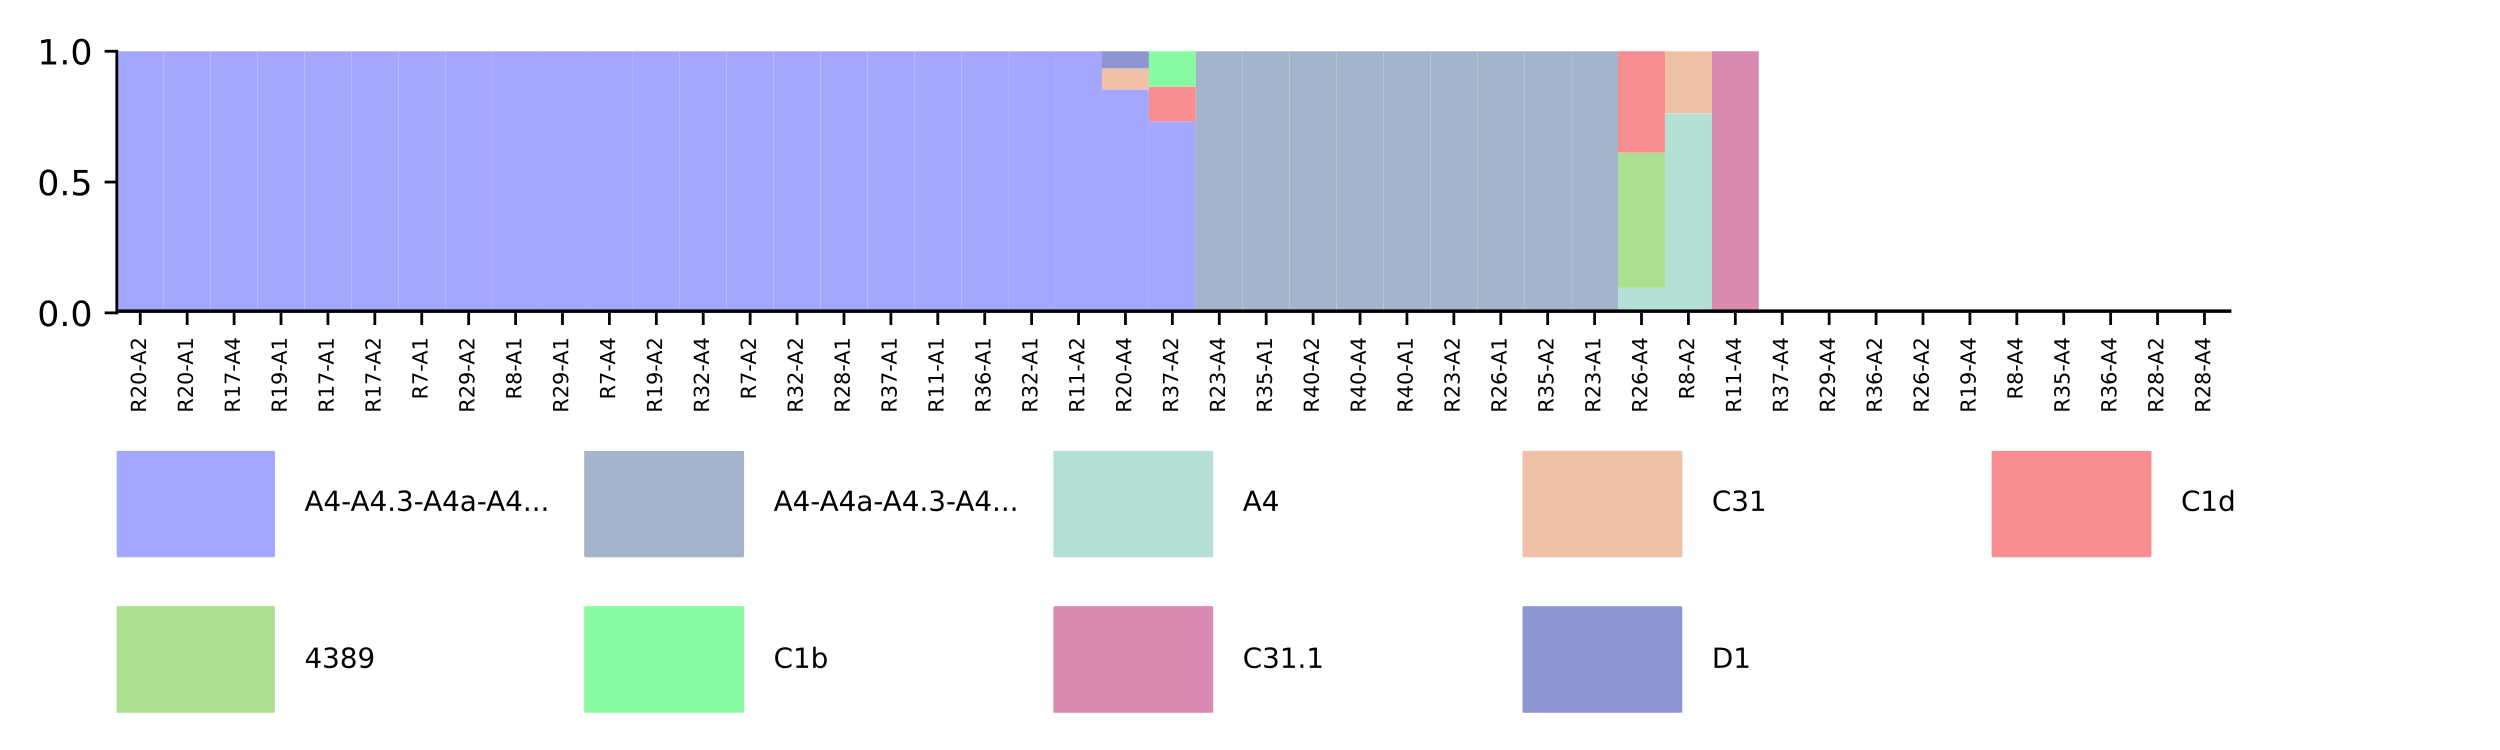 <?xml version="1.0" encoding="utf-8" standalone="no"?>
<!DOCTYPE svg PUBLIC "-//W3C//DTD SVG 1.1//EN"
  "http://www.w3.org/Graphics/SVG/1.1/DTD/svg11.dtd">
<!-- Created with matplotlib (https://matplotlib.org/) -->
<svg height="216pt" version="1.1" viewBox="0 0 720 216" width="720pt" xmlns="http://www.w3.org/2000/svg" xmlns:xlink="http://www.w3.org/1999/xlink">
 <defs>
  <style type="text/css">*{stroke-linecap:butt;stroke-linejoin:round;}</style>
 </defs>
 <g id="figure_1">
  <g id="patch_1">
   <path d="M 0 216 
L 720 216 
L 720 0 
L 0 0 
z
" style="fill:#ffffff;"/>
  </g>
  <g id="axes_1">
   <g id="patch_2">
    <path d="M 33.64 90.1 
L 709.2 90.1 
L 709.2 14.76 
L 33.64 14.76 
z
" style="fill:#ffffff;"/>
   </g>
   <g id="PatchCollection_1">
    <path clip-path="url(#p03ef39d878)" d="M 33.64 90.1 
L 47.151 90.1 
L 47.151 14.76 
L 33.64 14.76 
z
" style="fill:#a3a7fd;"/>
    <path clip-path="url(#p03ef39d878)" d="M 47.151 90.1 
L 60.662 90.1 
L 60.662 14.76 
L 47.151 14.76 
z
" style="fill:#a3a7fd;"/>
    <path clip-path="url(#p03ef39d878)" d="M 60.662 90.1 
L 74.174 90.1 
L 74.174 14.76 
L 60.662 14.76 
z
" style="fill:#a3a7fd;"/>
    <path clip-path="url(#p03ef39d878)" d="M 74.174 90.1 
L 87.685 90.1 
L 87.685 14.76 
L 74.174 14.76 
z
" style="fill:#a3a7fd;"/>
    <path clip-path="url(#p03ef39d878)" d="M 87.685 90.1 
L 101.196 90.1 
L 101.196 14.76 
L 87.685 14.76 
z
" style="fill:#a3a7fd;"/>
    <path clip-path="url(#p03ef39d878)" d="M 101.196 90.1 
L 114.707 90.1 
L 114.707 14.76 
L 101.196 14.76 
z
" style="fill:#a3a7fd;"/>
    <path clip-path="url(#p03ef39d878)" d="M 114.707 90.1 
L 128.218 90.1 
L 128.218 14.76 
L 114.707 14.76 
z
" style="fill:#a3a7fd;"/>
    <path clip-path="url(#p03ef39d878)" d="M 128.218 90.1 
L 141.73 90.1 
L 141.73 14.76 
L 128.218 14.76 
z
" style="fill:#a3a7fd;"/>
    <path clip-path="url(#p03ef39d878)" d="M 141.73 90.1 
L 155.241 90.1 
L 155.241 14.76 
L 141.73 14.76 
z
" style="fill:#a3a7fd;"/>
    <path clip-path="url(#p03ef39d878)" d="M 155.241 90.1 
L 168.752 90.1 
L 168.752 14.76 
L 155.241 14.76 
z
" style="fill:#a3a7fd;"/>
    <path clip-path="url(#p03ef39d878)" d="M 168.752 90.1 
L 182.263 90.1 
L 182.263 14.76 
L 168.752 14.76 
z
" style="fill:#a3a7fd;"/>
    <path clip-path="url(#p03ef39d878)" d="M 182.263 90.1 
L 195.774 90.1 
L 195.774 14.76 
L 182.263 14.76 
z
" style="fill:#a3a7fd;"/>
    <path clip-path="url(#p03ef39d878)" d="M 195.774 90.1 
L 209.286 90.1 
L 209.286 14.76 
L 195.774 14.76 
z
" style="fill:#a3a7fd;"/>
    <path clip-path="url(#p03ef39d878)" d="M 209.286 90.1 
L 222.797 90.1 
L 222.797 14.76 
L 209.286 14.76 
z
" style="fill:#a3a7fd;"/>
    <path clip-path="url(#p03ef39d878)" d="M 222.797 90.1 
L 236.308 90.1 
L 236.308 14.76 
L 222.797 14.76 
z
" style="fill:#a3a7fd;"/>
    <path clip-path="url(#p03ef39d878)" d="M 236.308 90.1 
L 249.819 90.1 
L 249.819 14.76 
L 236.308 14.76 
z
" style="fill:#a3a7fd;"/>
    <path clip-path="url(#p03ef39d878)" d="M 249.819 90.1 
L 263.33 90.1 
L 263.33 14.76 
L 249.819 14.76 
z
" style="fill:#a3a7fd;"/>
    <path clip-path="url(#p03ef39d878)" d="M 263.33 90.1 
L 276.842 90.1 
L 276.842 14.76 
L 263.33 14.76 
z
" style="fill:#a3a7fd;"/>
    <path clip-path="url(#p03ef39d878)" d="M 276.842 90.1 
L 290.353 90.1 
L 290.353 14.76 
L 276.842 14.76 
z
" style="fill:#a3a7fd;"/>
    <path clip-path="url(#p03ef39d878)" d="M 290.353 90.1 
L 303.864 90.1 
L 303.864 14.76 
L 290.353 14.76 
z
" style="fill:#a3a7fd;"/>
    <path clip-path="url(#p03ef39d878)" d="M 303.864 90.1 
L 317.375 90.1 
L 317.375 14.76 
L 303.864 14.76 
z
" style="fill:#a3a7fd;"/>
    <path clip-path="url(#p03ef39d878)" d="M 317.375 90.1 
L 330.886 90.1 
L 330.886 25.733 
L 317.375 25.733 
z
" style="fill:#a3a7fd;"/>
    <path clip-path="url(#p03ef39d878)" d="M 317.375 25.733 
L 330.886 25.733 
L 330.886 19.703 
L 317.375 19.703 
z
" style="fill:#efc1a7;"/>
    <path clip-path="url(#p03ef39d878)" d="M 317.375 19.703 
L 330.886 19.703 
L 330.886 14.76 
L 317.375 14.76 
z
" style="fill:#8d96d1;"/>
    <path clip-path="url(#p03ef39d878)" d="M 330.886 90.1 
L 344.398 90.1 
L 344.398 34.932 
L 330.886 34.932 
z
" style="fill:#a3a7fd;"/>
    <path clip-path="url(#p03ef39d878)" d="M 330.886 34.932 
L 344.398 34.932 
L 344.398 24.911 
L 330.886 24.911 
z
" style="fill:#f88d91;"/>
    <path clip-path="url(#p03ef39d878)" d="M 330.886 24.911 
L 344.398 24.911 
L 344.398 14.76 
L 330.886 14.76 
z
" style="fill:#88faa0;"/>
    <path clip-path="url(#p03ef39d878)" d="M 344.398 90.1 
L 357.909 90.1 
L 357.909 14.76 
L 344.398 14.76 
z
" style="fill:#a4b4cb;"/>
    <path clip-path="url(#p03ef39d878)" d="M 357.909 90.1 
L 371.42 90.1 
L 371.42 14.76 
L 357.909 14.76 
z
" style="fill:#a4b4cb;"/>
    <path clip-path="url(#p03ef39d878)" d="M 371.42 90.1 
L 384.931 90.1 
L 384.931 14.76 
L 371.42 14.76 
z
" style="fill:#a4b4cb;"/>
    <path clip-path="url(#p03ef39d878)" d="M 384.931 90.1 
L 398.442 90.1 
L 398.442 14.76 
L 384.931 14.76 
z
" style="fill:#a4b4cb;"/>
    <path clip-path="url(#p03ef39d878)" d="M 398.442 90.1 
L 411.954 90.1 
L 411.954 14.76 
L 398.442 14.76 
z
" style="fill:#a4b4cb;"/>
    <path clip-path="url(#p03ef39d878)" d="M 411.954 90.1 
L 425.465 90.1 
L 425.465 14.76 
L 411.954 14.76 
z
" style="fill:#a4b4cb;"/>
    <path clip-path="url(#p03ef39d878)" d="M 425.465 90.1 
L 438.976 90.1 
L 438.976 14.76 
L 425.465 14.76 
z
" style="fill:#a4b4cb;"/>
    <path clip-path="url(#p03ef39d878)" d="M 438.976 90.1 
L 452.487 90.1 
L 452.487 14.76 
L 438.976 14.76 
z
" style="fill:#a4b4cb;"/>
    <path clip-path="url(#p03ef39d878)" d="M 452.487 90.1 
L 465.998 90.1 
L 465.998 14.76 
L 452.487 14.76 
z
" style="fill:#a4b4cb;"/>
    <path clip-path="url(#p03ef39d878)" d="M 465.998 90.1 
L 479.51 90.1 
L 479.51 82.897 
L 465.998 82.897 
z
" style="fill:#b3dfd4;"/>
    <path clip-path="url(#p03ef39d878)" d="M 465.998 82.897 
L 479.51 82.897 
L 479.51 43.962 
L 465.998 43.962 
z
" style="fill:#abe08f;"/>
    <path clip-path="url(#p03ef39d878)" d="M 465.998 43.962 
L 479.51 43.962 
L 479.51 14.76 
L 465.998 14.76 
z
" style="fill:#f88d91;"/>
    <path clip-path="url(#p03ef39d878)" d="M 479.51 90.1 
L 493.021 90.1 
L 493.021 32.666 
L 479.51 32.666 
z
" style="fill:#b3dfd4;"/>
    <path clip-path="url(#p03ef39d878)" d="M 479.51 32.666 
L 493.021 32.666 
L 493.021 14.76 
L 479.51 14.76 
z
" style="fill:#efc1a7;"/>
    <path clip-path="url(#p03ef39d878)" d="M 493.021 90.1 
L 506.532 90.1 
L 506.532 14.76 
L 493.021 14.76 
z
" style="fill:#d88ab2;"/>
   </g>
   <g id="matplotlib.axis_1">
    <g id="xtick_1">
     <g id="line2d_1">
      <defs>
       <path d="M 0 0 
L 0 3.5 
" id="m153666c39d" style="stroke:#000000;stroke-width:0.8;"/>
      </defs>
      <g>
       <use style="stroke:#000000;stroke-width:0.8;" x="40.396" xlink:href="#m153666c39d" y="90.1"/>
      </g>
     </g>
     <g id="text_1">
      <!-- R20-A2 -->
      <g transform="translate(42.051 118.856)rotate(-90)scale(0.06 -0.06)">
       <defs>
        <path d="M 44.391 34.188 
Q 47.562 33.109 50.562 29.594 
Q 53.562 26.078 56.594 19.922 
L 66.609 0 
L 56 0 
L 46.688 18.703 
Q 43.062 26.031 39.672 28.422 
Q 36.281 30.812 30.422 30.812 
L 19.672 30.812 
L 19.672 0 
L 9.812 0 
L 9.812 72.906 
L 32.078 72.906 
Q 44.578 72.906 50.734 67.672 
Q 56.891 62.453 56.891 51.906 
Q 56.891 45.016 53.688 40.469 
Q 50.484 35.938 44.391 34.188 
z
M 19.672 64.797 
L 19.672 38.922 
L 32.078 38.922 
Q 39.203 38.922 42.844 42.219 
Q 46.484 45.516 46.484 51.906 
Q 46.484 58.297 42.844 61.547 
Q 39.203 64.797 32.078 64.797 
z
" id="DejaVuSans-82"/>
        <path d="M 19.188 8.297 
L 53.609 8.297 
L 53.609 0 
L 7.328 0 
L 7.328 8.297 
Q 12.938 14.109 22.625 23.891 
Q 32.328 33.688 34.812 36.531 
Q 39.547 41.844 41.422 45.531 
Q 43.312 49.219 43.312 52.781 
Q 43.312 58.594 39.234 62.25 
Q 35.156 65.922 28.609 65.922 
Q 23.969 65.922 18.812 64.312 
Q 13.672 62.703 7.812 59.422 
L 7.812 69.391 
Q 13.766 71.781 18.938 73 
Q 24.125 74.219 28.422 74.219 
Q 39.75 74.219 46.484 68.547 
Q 53.219 62.891 53.219 53.422 
Q 53.219 48.922 51.531 44.891 
Q 49.859 40.875 45.406 35.406 
Q 44.188 33.984 37.641 27.219 
Q 31.109 20.453 19.188 8.297 
z
" id="DejaVuSans-50"/>
        <path d="M 31.781 66.406 
Q 24.172 66.406 20.328 58.906 
Q 16.5 51.422 16.5 36.375 
Q 16.5 21.391 20.328 13.891 
Q 24.172 6.391 31.781 6.391 
Q 39.453 6.391 43.281 13.891 
Q 47.125 21.391 47.125 36.375 
Q 47.125 51.422 43.281 58.906 
Q 39.453 66.406 31.781 66.406 
z
M 31.781 74.219 
Q 44.047 74.219 50.516 64.516 
Q 56.984 54.828 56.984 36.375 
Q 56.984 17.969 50.516 8.266 
Q 44.047 -1.422 31.781 -1.422 
Q 19.531 -1.422 13.062 8.266 
Q 6.594 17.969 6.594 36.375 
Q 6.594 54.828 13.062 64.516 
Q 19.531 74.219 31.781 74.219 
z
" id="DejaVuSans-48"/>
        <path d="M 4.891 31.391 
L 31.203 31.391 
L 31.203 23.391 
L 4.891 23.391 
z
" id="DejaVuSans-45"/>
        <path d="M 34.188 63.188 
L 20.797 26.906 
L 47.609 26.906 
z
M 28.609 72.906 
L 39.797 72.906 
L 67.578 0 
L 57.328 0 
L 50.688 18.703 
L 17.828 18.703 
L 11.188 0 
L 0.781 0 
z
" id="DejaVuSans-65"/>
       </defs>
       <use xlink:href="#DejaVuSans-82"/>
       <use x="69.482" xlink:href="#DejaVuSans-50"/>
       <use x="133.105" xlink:href="#DejaVuSans-48"/>
       <use x="196.729" xlink:href="#DejaVuSans-45"/>
       <use x="230.562" xlink:href="#DejaVuSans-65"/>
       <use x="298.971" xlink:href="#DejaVuSans-50"/>
      </g>
     </g>
    </g>
    <g id="xtick_2">
     <g id="line2d_2">
      <g>
       <use style="stroke:#000000;stroke-width:0.8;" x="53.907" xlink:href="#m153666c39d" y="90.1"/>
      </g>
     </g>
     <g id="text_2">
      <!-- R20-A1 -->
      <g transform="translate(55.562 118.856)rotate(-90)scale(0.06 -0.06)">
       <defs>
        <path d="M 12.406 8.297 
L 28.516 8.297 
L 28.516 63.922 
L 10.984 60.406 
L 10.984 69.391 
L 28.422 72.906 
L 38.281 72.906 
L 38.281 8.297 
L 54.391 8.297 
L 54.391 0 
L 12.406 0 
z
" id="DejaVuSans-49"/>
       </defs>
       <use xlink:href="#DejaVuSans-82"/>
       <use x="69.482" xlink:href="#DejaVuSans-50"/>
       <use x="133.105" xlink:href="#DejaVuSans-48"/>
       <use x="196.729" xlink:href="#DejaVuSans-45"/>
       <use x="230.562" xlink:href="#DejaVuSans-65"/>
       <use x="298.971" xlink:href="#DejaVuSans-49"/>
      </g>
     </g>
    </g>
    <g id="xtick_3">
     <g id="line2d_3">
      <g>
       <use style="stroke:#000000;stroke-width:0.8;" x="67.418" xlink:href="#m153666c39d" y="90.1"/>
      </g>
     </g>
     <g id="text_3">
      <!-- R17-A4 -->
      <g transform="translate(69.074 118.856)rotate(-90)scale(0.06 -0.06)">
       <defs>
        <path d="M 8.203 72.906 
L 55.078 72.906 
L 55.078 68.703 
L 28.609 0 
L 18.312 0 
L 43.219 64.594 
L 8.203 64.594 
z
" id="DejaVuSans-55"/>
        <path d="M 37.797 64.312 
L 12.891 25.391 
L 37.797 25.391 
z
M 35.203 72.906 
L 47.609 72.906 
L 47.609 25.391 
L 58.016 25.391 
L 58.016 17.188 
L 47.609 17.188 
L 47.609 0 
L 37.797 0 
L 37.797 17.188 
L 4.891 17.188 
L 4.891 26.703 
z
" id="DejaVuSans-52"/>
       </defs>
       <use xlink:href="#DejaVuSans-82"/>
       <use x="69.482" xlink:href="#DejaVuSans-49"/>
       <use x="133.105" xlink:href="#DejaVuSans-55"/>
       <use x="196.729" xlink:href="#DejaVuSans-45"/>
       <use x="230.562" xlink:href="#DejaVuSans-65"/>
       <use x="298.971" xlink:href="#DejaVuSans-52"/>
      </g>
     </g>
    </g>
    <g id="xtick_4">
     <g id="line2d_4">
      <g>
       <use style="stroke:#000000;stroke-width:0.8;" x="80.929" xlink:href="#m153666c39d" y="90.1"/>
      </g>
     </g>
     <g id="text_4">
      <!-- R19-A1 -->
      <g transform="translate(82.585 118.856)rotate(-90)scale(0.06 -0.06)">
       <defs>
        <path d="M 10.984 1.516 
L 10.984 10.5 
Q 14.703 8.734 18.5 7.812 
Q 22.312 6.891 25.984 6.891 
Q 35.75 6.891 40.891 13.453 
Q 46.047 20.016 46.781 33.406 
Q 43.953 29.203 39.594 26.953 
Q 35.25 24.703 29.984 24.703 
Q 19.047 24.703 12.672 31.312 
Q 6.297 37.938 6.297 49.422 
Q 6.297 60.641 12.938 67.422 
Q 19.578 74.219 30.609 74.219 
Q 43.266 74.219 49.922 64.516 
Q 56.594 54.828 56.594 36.375 
Q 56.594 19.141 48.406 8.859 
Q 40.234 -1.422 26.422 -1.422 
Q 22.703 -1.422 18.891 -0.688 
Q 15.094 0.047 10.984 1.516 
z
M 30.609 32.422 
Q 37.25 32.422 41.125 36.953 
Q 45.016 41.5 45.016 49.422 
Q 45.016 57.281 41.125 61.844 
Q 37.25 66.406 30.609 66.406 
Q 23.969 66.406 20.094 61.844 
Q 16.219 57.281 16.219 49.422 
Q 16.219 41.5 20.094 36.953 
Q 23.969 32.422 30.609 32.422 
z
" id="DejaVuSans-57"/>
       </defs>
       <use xlink:href="#DejaVuSans-82"/>
       <use x="69.482" xlink:href="#DejaVuSans-49"/>
       <use x="133.105" xlink:href="#DejaVuSans-57"/>
       <use x="196.729" xlink:href="#DejaVuSans-45"/>
       <use x="230.562" xlink:href="#DejaVuSans-65"/>
       <use x="298.971" xlink:href="#DejaVuSans-49"/>
      </g>
     </g>
    </g>
    <g id="xtick_5">
     <g id="line2d_5">
      <g>
       <use style="stroke:#000000;stroke-width:0.8;" x="94.44" xlink:href="#m153666c39d" y="90.1"/>
      </g>
     </g>
     <g id="text_5">
      <!-- R17-A1 -->
      <g transform="translate(96.096 118.856)rotate(-90)scale(0.06 -0.06)">
       <use xlink:href="#DejaVuSans-82"/>
       <use x="69.482" xlink:href="#DejaVuSans-49"/>
       <use x="133.105" xlink:href="#DejaVuSans-55"/>
       <use x="196.729" xlink:href="#DejaVuSans-45"/>
       <use x="230.562" xlink:href="#DejaVuSans-65"/>
       <use x="298.971" xlink:href="#DejaVuSans-49"/>
      </g>
     </g>
    </g>
    <g id="xtick_6">
     <g id="line2d_6">
      <g>
       <use style="stroke:#000000;stroke-width:0.8;" x="107.952" xlink:href="#m153666c39d" y="90.1"/>
      </g>
     </g>
     <g id="text_6">
      <!-- R17-A2 -->
      <g transform="translate(109.607 118.856)rotate(-90)scale(0.06 -0.06)">
       <use xlink:href="#DejaVuSans-82"/>
       <use x="69.482" xlink:href="#DejaVuSans-49"/>
       <use x="133.105" xlink:href="#DejaVuSans-55"/>
       <use x="196.729" xlink:href="#DejaVuSans-45"/>
       <use x="230.562" xlink:href="#DejaVuSans-65"/>
       <use x="298.971" xlink:href="#DejaVuSans-50"/>
      </g>
     </g>
    </g>
    <g id="xtick_7">
     <g id="line2d_7">
      <g>
       <use style="stroke:#000000;stroke-width:0.8;" x="121.463" xlink:href="#m153666c39d" y="90.1"/>
      </g>
     </g>
     <g id="text_7">
      <!-- R7-A1 -->
      <g transform="translate(123.118 115.038)rotate(-90)scale(0.06 -0.06)">
       <use xlink:href="#DejaVuSans-82"/>
       <use x="69.482" xlink:href="#DejaVuSans-55"/>
       <use x="133.105" xlink:href="#DejaVuSans-45"/>
       <use x="166.939" xlink:href="#DejaVuSans-65"/>
       <use x="235.348" xlink:href="#DejaVuSans-49"/>
      </g>
     </g>
    </g>
    <g id="xtick_8">
     <g id="line2d_8">
      <g>
       <use style="stroke:#000000;stroke-width:0.8;" x="134.974" xlink:href="#m153666c39d" y="90.1"/>
      </g>
     </g>
     <g id="text_8">
      <!-- R29-A2 -->
      <g transform="translate(136.63 118.856)rotate(-90)scale(0.06 -0.06)">
       <use xlink:href="#DejaVuSans-82"/>
       <use x="69.482" xlink:href="#DejaVuSans-50"/>
       <use x="133.105" xlink:href="#DejaVuSans-57"/>
       <use x="196.729" xlink:href="#DejaVuSans-45"/>
       <use x="230.562" xlink:href="#DejaVuSans-65"/>
       <use x="298.971" xlink:href="#DejaVuSans-50"/>
      </g>
     </g>
    </g>
    <g id="xtick_9">
     <g id="line2d_9">
      <g>
       <use style="stroke:#000000;stroke-width:0.8;" x="148.485" xlink:href="#m153666c39d" y="90.1"/>
      </g>
     </g>
     <g id="text_9">
      <!-- R8-A1 -->
      <g transform="translate(150.141 115.038)rotate(-90)scale(0.06 -0.06)">
       <defs>
        <path d="M 31.781 34.625 
Q 24.75 34.625 20.719 30.859 
Q 16.703 27.094 16.703 20.516 
Q 16.703 13.922 20.719 10.156 
Q 24.75 6.391 31.781 6.391 
Q 38.812 6.391 42.859 10.172 
Q 46.922 13.969 46.922 20.516 
Q 46.922 27.094 42.891 30.859 
Q 38.875 34.625 31.781 34.625 
z
M 21.922 38.812 
Q 15.578 40.375 12.031 44.719 
Q 8.5 49.078 8.5 55.328 
Q 8.5 64.062 14.719 69.141 
Q 20.953 74.219 31.781 74.219 
Q 42.672 74.219 48.875 69.141 
Q 55.078 64.062 55.078 55.328 
Q 55.078 49.078 51.531 44.719 
Q 48 40.375 41.703 38.812 
Q 48.828 37.156 52.797 32.312 
Q 56.781 27.484 56.781 20.516 
Q 56.781 9.906 50.312 4.234 
Q 43.844 -1.422 31.781 -1.422 
Q 19.734 -1.422 13.25 4.234 
Q 6.781 9.906 6.781 20.516 
Q 6.781 27.484 10.781 32.312 
Q 14.797 37.156 21.922 38.812 
z
M 18.312 54.391 
Q 18.312 48.734 21.844 45.562 
Q 25.391 42.391 31.781 42.391 
Q 38.141 42.391 41.719 45.562 
Q 45.312 48.734 45.312 54.391 
Q 45.312 60.062 41.719 63.234 
Q 38.141 66.406 31.781 66.406 
Q 25.391 66.406 21.844 63.234 
Q 18.312 60.062 18.312 54.391 
z
" id="DejaVuSans-56"/>
       </defs>
       <use xlink:href="#DejaVuSans-82"/>
       <use x="69.482" xlink:href="#DejaVuSans-56"/>
       <use x="133.105" xlink:href="#DejaVuSans-45"/>
       <use x="166.939" xlink:href="#DejaVuSans-65"/>
       <use x="235.348" xlink:href="#DejaVuSans-49"/>
      </g>
     </g>
    </g>
    <g id="xtick_10">
     <g id="line2d_10">
      <g>
       <use style="stroke:#000000;stroke-width:0.8;" x="161.996" xlink:href="#m153666c39d" y="90.1"/>
      </g>
     </g>
     <g id="text_10">
      <!-- R29-A1 -->
      <g transform="translate(163.652 118.856)rotate(-90)scale(0.06 -0.06)">
       <use xlink:href="#DejaVuSans-82"/>
       <use x="69.482" xlink:href="#DejaVuSans-50"/>
       <use x="133.105" xlink:href="#DejaVuSans-57"/>
       <use x="196.729" xlink:href="#DejaVuSans-45"/>
       <use x="230.562" xlink:href="#DejaVuSans-65"/>
       <use x="298.971" xlink:href="#DejaVuSans-49"/>
      </g>
     </g>
    </g>
    <g id="xtick_11">
     <g id="line2d_11">
      <g>
       <use style="stroke:#000000;stroke-width:0.8;" x="175.508" xlink:href="#m153666c39d" y="90.1"/>
      </g>
     </g>
     <g id="text_11">
      <!-- R7-A4 -->
      <g transform="translate(177.163 115.038)rotate(-90)scale(0.06 -0.06)">
       <use xlink:href="#DejaVuSans-82"/>
       <use x="69.482" xlink:href="#DejaVuSans-55"/>
       <use x="133.105" xlink:href="#DejaVuSans-45"/>
       <use x="166.939" xlink:href="#DejaVuSans-65"/>
       <use x="235.348" xlink:href="#DejaVuSans-52"/>
      </g>
     </g>
    </g>
    <g id="xtick_12">
     <g id="line2d_12">
      <g>
       <use style="stroke:#000000;stroke-width:0.8;" x="189.019" xlink:href="#m153666c39d" y="90.1"/>
      </g>
     </g>
     <g id="text_12">
      <!-- R19-A2 -->
      <g transform="translate(190.674 118.856)rotate(-90)scale(0.06 -0.06)">
       <use xlink:href="#DejaVuSans-82"/>
       <use x="69.482" xlink:href="#DejaVuSans-49"/>
       <use x="133.105" xlink:href="#DejaVuSans-57"/>
       <use x="196.729" xlink:href="#DejaVuSans-45"/>
       <use x="230.562" xlink:href="#DejaVuSans-65"/>
       <use x="298.971" xlink:href="#DejaVuSans-50"/>
      </g>
     </g>
    </g>
    <g id="xtick_13">
     <g id="line2d_13">
      <g>
       <use style="stroke:#000000;stroke-width:0.8;" x="202.53" xlink:href="#m153666c39d" y="90.1"/>
      </g>
     </g>
     <g id="text_13">
      <!-- R32-A4 -->
      <g transform="translate(204.186 118.856)rotate(-90)scale(0.06 -0.06)">
       <defs>
        <path d="M 40.578 39.312 
Q 47.656 37.797 51.625 33 
Q 55.609 28.219 55.609 21.188 
Q 55.609 10.406 48.188 4.484 
Q 40.766 -1.422 27.094 -1.422 
Q 22.516 -1.422 17.656 -0.516 
Q 12.797 0.391 7.625 2.203 
L 7.625 11.719 
Q 11.719 9.328 16.594 8.109 
Q 21.484 6.891 26.812 6.891 
Q 36.078 6.891 40.938 10.547 
Q 45.797 14.203 45.797 21.188 
Q 45.797 27.641 41.281 31.266 
Q 36.766 34.906 28.719 34.906 
L 20.219 34.906 
L 20.219 43.016 
L 29.109 43.016 
Q 36.375 43.016 40.234 45.922 
Q 44.094 48.828 44.094 54.297 
Q 44.094 59.906 40.109 62.906 
Q 36.141 65.922 28.719 65.922 
Q 24.656 65.922 20.016 65.031 
Q 15.375 64.156 9.812 62.312 
L 9.812 71.094 
Q 15.438 72.656 20.344 73.438 
Q 25.25 74.219 29.594 74.219 
Q 40.828 74.219 47.359 69.109 
Q 53.906 64.016 53.906 55.328 
Q 53.906 49.266 50.438 45.094 
Q 46.969 40.922 40.578 39.312 
z
" id="DejaVuSans-51"/>
       </defs>
       <use xlink:href="#DejaVuSans-82"/>
       <use x="69.482" xlink:href="#DejaVuSans-51"/>
       <use x="133.105" xlink:href="#DejaVuSans-50"/>
       <use x="196.729" xlink:href="#DejaVuSans-45"/>
       <use x="230.562" xlink:href="#DejaVuSans-65"/>
       <use x="298.971" xlink:href="#DejaVuSans-52"/>
      </g>
     </g>
    </g>
    <g id="xtick_14">
     <g id="line2d_14">
      <g>
       <use style="stroke:#000000;stroke-width:0.8;" x="216.041" xlink:href="#m153666c39d" y="90.1"/>
      </g>
     </g>
     <g id="text_14">
      <!-- R7-A2 -->
      <g transform="translate(217.697 115.038)rotate(-90)scale(0.06 -0.06)">
       <use xlink:href="#DejaVuSans-82"/>
       <use x="69.482" xlink:href="#DejaVuSans-55"/>
       <use x="133.105" xlink:href="#DejaVuSans-45"/>
       <use x="166.939" xlink:href="#DejaVuSans-65"/>
       <use x="235.348" xlink:href="#DejaVuSans-50"/>
      </g>
     </g>
    </g>
    <g id="xtick_15">
     <g id="line2d_15">
      <g>
       <use style="stroke:#000000;stroke-width:0.8;" x="229.552" xlink:href="#m153666c39d" y="90.1"/>
      </g>
     </g>
     <g id="text_15">
      <!-- R32-A2 -->
      <g transform="translate(231.208 118.856)rotate(-90)scale(0.06 -0.06)">
       <use xlink:href="#DejaVuSans-82"/>
       <use x="69.482" xlink:href="#DejaVuSans-51"/>
       <use x="133.105" xlink:href="#DejaVuSans-50"/>
       <use x="196.729" xlink:href="#DejaVuSans-45"/>
       <use x="230.562" xlink:href="#DejaVuSans-65"/>
       <use x="298.971" xlink:href="#DejaVuSans-50"/>
      </g>
     </g>
    </g>
    <g id="xtick_16">
     <g id="line2d_16">
      <g>
       <use style="stroke:#000000;stroke-width:0.8;" x="243.064" xlink:href="#m153666c39d" y="90.1"/>
      </g>
     </g>
     <g id="text_16">
      <!-- R28-A1 -->
      <g transform="translate(244.719 118.856)rotate(-90)scale(0.06 -0.06)">
       <use xlink:href="#DejaVuSans-82"/>
       <use x="69.482" xlink:href="#DejaVuSans-50"/>
       <use x="133.105" xlink:href="#DejaVuSans-56"/>
       <use x="196.729" xlink:href="#DejaVuSans-45"/>
       <use x="230.562" xlink:href="#DejaVuSans-65"/>
       <use x="298.971" xlink:href="#DejaVuSans-49"/>
      </g>
     </g>
    </g>
    <g id="xtick_17">
     <g id="line2d_17">
      <g>
       <use style="stroke:#000000;stroke-width:0.8;" x="256.575" xlink:href="#m153666c39d" y="90.1"/>
      </g>
     </g>
     <g id="text_17">
      <!-- R37-A1 -->
      <g transform="translate(258.23 118.856)rotate(-90)scale(0.06 -0.06)">
       <use xlink:href="#DejaVuSans-82"/>
       <use x="69.482" xlink:href="#DejaVuSans-51"/>
       <use x="133.105" xlink:href="#DejaVuSans-55"/>
       <use x="196.729" xlink:href="#DejaVuSans-45"/>
       <use x="230.562" xlink:href="#DejaVuSans-65"/>
       <use x="298.971" xlink:href="#DejaVuSans-49"/>
      </g>
     </g>
    </g>
    <g id="xtick_18">
     <g id="line2d_18">
      <g>
       <use style="stroke:#000000;stroke-width:0.8;" x="270.086" xlink:href="#m153666c39d" y="90.1"/>
      </g>
     </g>
     <g id="text_18">
      <!-- R11-A1 -->
      <g transform="translate(271.742 118.856)rotate(-90)scale(0.06 -0.06)">
       <use xlink:href="#DejaVuSans-82"/>
       <use x="69.482" xlink:href="#DejaVuSans-49"/>
       <use x="133.105" xlink:href="#DejaVuSans-49"/>
       <use x="196.729" xlink:href="#DejaVuSans-45"/>
       <use x="230.562" xlink:href="#DejaVuSans-65"/>
       <use x="298.971" xlink:href="#DejaVuSans-49"/>
      </g>
     </g>
    </g>
    <g id="xtick_19">
     <g id="line2d_19">
      <g>
       <use style="stroke:#000000;stroke-width:0.8;" x="283.597" xlink:href="#m153666c39d" y="90.1"/>
      </g>
     </g>
     <g id="text_19">
      <!-- R36-A1 -->
      <g transform="translate(285.253 118.856)rotate(-90)scale(0.06 -0.06)">
       <defs>
        <path d="M 33.016 40.375 
Q 26.375 40.375 22.484 35.828 
Q 18.609 31.297 18.609 23.391 
Q 18.609 15.531 22.484 10.953 
Q 26.375 6.391 33.016 6.391 
Q 39.656 6.391 43.531 10.953 
Q 47.406 15.531 47.406 23.391 
Q 47.406 31.297 43.531 35.828 
Q 39.656 40.375 33.016 40.375 
z
M 52.594 71.297 
L 52.594 62.312 
Q 48.875 64.062 45.094 64.984 
Q 41.312 65.922 37.594 65.922 
Q 27.828 65.922 22.672 59.328 
Q 17.531 52.734 16.797 39.406 
Q 19.672 43.656 24.016 45.922 
Q 28.375 48.188 33.594 48.188 
Q 44.578 48.188 50.953 41.516 
Q 57.328 34.859 57.328 23.391 
Q 57.328 12.156 50.688 5.359 
Q 44.047 -1.422 33.016 -1.422 
Q 20.359 -1.422 13.672 8.266 
Q 6.984 17.969 6.984 36.375 
Q 6.984 53.656 15.188 63.938 
Q 23.391 74.219 37.203 74.219 
Q 40.922 74.219 44.703 73.484 
Q 48.484 72.75 52.594 71.297 
z
" id="DejaVuSans-54"/>
       </defs>
       <use xlink:href="#DejaVuSans-82"/>
       <use x="69.482" xlink:href="#DejaVuSans-51"/>
       <use x="133.105" xlink:href="#DejaVuSans-54"/>
       <use x="196.729" xlink:href="#DejaVuSans-45"/>
       <use x="230.562" xlink:href="#DejaVuSans-65"/>
       <use x="298.971" xlink:href="#DejaVuSans-49"/>
      </g>
     </g>
    </g>
    <g id="xtick_20">
     <g id="line2d_20">
      <g>
       <use style="stroke:#000000;stroke-width:0.8;" x="297.108" xlink:href="#m153666c39d" y="90.1"/>
      </g>
     </g>
     <g id="text_20">
      <!-- R32-A1 -->
      <g transform="translate(298.764 118.856)rotate(-90)scale(0.06 -0.06)">
       <use xlink:href="#DejaVuSans-82"/>
       <use x="69.482" xlink:href="#DejaVuSans-51"/>
       <use x="133.105" xlink:href="#DejaVuSans-50"/>
       <use x="196.729" xlink:href="#DejaVuSans-45"/>
       <use x="230.562" xlink:href="#DejaVuSans-65"/>
       <use x="298.971" xlink:href="#DejaVuSans-49"/>
      </g>
     </g>
    </g>
    <g id="xtick_21">
     <g id="line2d_21">
      <g>
       <use style="stroke:#000000;stroke-width:0.8;" x="310.62" xlink:href="#m153666c39d" y="90.1"/>
      </g>
     </g>
     <g id="text_21">
      <!-- R11-A2 -->
      <g transform="translate(312.275 118.856)rotate(-90)scale(0.06 -0.06)">
       <use xlink:href="#DejaVuSans-82"/>
       <use x="69.482" xlink:href="#DejaVuSans-49"/>
       <use x="133.105" xlink:href="#DejaVuSans-49"/>
       <use x="196.729" xlink:href="#DejaVuSans-45"/>
       <use x="230.562" xlink:href="#DejaVuSans-65"/>
       <use x="298.971" xlink:href="#DejaVuSans-50"/>
      </g>
     </g>
    </g>
    <g id="xtick_22">
     <g id="line2d_22">
      <g>
       <use style="stroke:#000000;stroke-width:0.8;" x="324.131" xlink:href="#m153666c39d" y="90.1"/>
      </g>
     </g>
     <g id="text_22">
      <!-- R20-A4 -->
      <g transform="translate(325.786 118.856)rotate(-90)scale(0.06 -0.06)">
       <use xlink:href="#DejaVuSans-82"/>
       <use x="69.482" xlink:href="#DejaVuSans-50"/>
       <use x="133.105" xlink:href="#DejaVuSans-48"/>
       <use x="196.729" xlink:href="#DejaVuSans-45"/>
       <use x="230.562" xlink:href="#DejaVuSans-65"/>
       <use x="298.971" xlink:href="#DejaVuSans-52"/>
      </g>
     </g>
    </g>
    <g id="xtick_23">
     <g id="line2d_23">
      <g>
       <use style="stroke:#000000;stroke-width:0.8;" x="337.642" xlink:href="#m153666c39d" y="90.1"/>
      </g>
     </g>
     <g id="text_23">
      <!-- R37-A2 -->
      <g transform="translate(339.298 118.856)rotate(-90)scale(0.06 -0.06)">
       <use xlink:href="#DejaVuSans-82"/>
       <use x="69.482" xlink:href="#DejaVuSans-51"/>
       <use x="133.105" xlink:href="#DejaVuSans-55"/>
       <use x="196.729" xlink:href="#DejaVuSans-45"/>
       <use x="230.562" xlink:href="#DejaVuSans-65"/>
       <use x="298.971" xlink:href="#DejaVuSans-50"/>
      </g>
     </g>
    </g>
    <g id="xtick_24">
     <g id="line2d_24">
      <g>
       <use style="stroke:#000000;stroke-width:0.8;" x="351.153" xlink:href="#m153666c39d" y="90.1"/>
      </g>
     </g>
     <g id="text_24">
      <!-- R23-A4 -->
      <g transform="translate(352.809 118.856)rotate(-90)scale(0.06 -0.06)">
       <use xlink:href="#DejaVuSans-82"/>
       <use x="69.482" xlink:href="#DejaVuSans-50"/>
       <use x="133.105" xlink:href="#DejaVuSans-51"/>
       <use x="196.729" xlink:href="#DejaVuSans-45"/>
       <use x="230.562" xlink:href="#DejaVuSans-65"/>
       <use x="298.971" xlink:href="#DejaVuSans-52"/>
      </g>
     </g>
    </g>
    <g id="xtick_25">
     <g id="line2d_25">
      <g>
       <use style="stroke:#000000;stroke-width:0.8;" x="364.664" xlink:href="#m153666c39d" y="90.1"/>
      </g>
     </g>
     <g id="text_25">
      <!-- R35-A1 -->
      <g transform="translate(366.32 118.856)rotate(-90)scale(0.06 -0.06)">
       <defs>
        <path d="M 10.797 72.906 
L 49.516 72.906 
L 49.516 64.594 
L 19.828 64.594 
L 19.828 46.734 
Q 21.969 47.469 24.109 47.828 
Q 26.266 48.188 28.422 48.188 
Q 40.625 48.188 47.75 41.5 
Q 54.891 34.812 54.891 23.391 
Q 54.891 11.625 47.562 5.094 
Q 40.234 -1.422 26.906 -1.422 
Q 22.312 -1.422 17.547 -0.641 
Q 12.797 0.141 7.719 1.703 
L 7.719 11.625 
Q 12.109 9.234 16.797 8.062 
Q 21.484 6.891 26.703 6.891 
Q 35.156 6.891 40.078 11.328 
Q 45.016 15.766 45.016 23.391 
Q 45.016 31 40.078 35.438 
Q 35.156 39.891 26.703 39.891 
Q 22.75 39.891 18.812 39.016 
Q 14.891 38.141 10.797 36.281 
z
" id="DejaVuSans-53"/>
       </defs>
       <use xlink:href="#DejaVuSans-82"/>
       <use x="69.482" xlink:href="#DejaVuSans-51"/>
       <use x="133.105" xlink:href="#DejaVuSans-53"/>
       <use x="196.729" xlink:href="#DejaVuSans-45"/>
       <use x="230.562" xlink:href="#DejaVuSans-65"/>
       <use x="298.971" xlink:href="#DejaVuSans-49"/>
      </g>
     </g>
    </g>
    <g id="xtick_26">
     <g id="line2d_26">
      <g>
       <use style="stroke:#000000;stroke-width:0.8;" x="378.176" xlink:href="#m153666c39d" y="90.1"/>
      </g>
     </g>
     <g id="text_26">
      <!-- R40-A2 -->
      <g transform="translate(379.831 118.856)rotate(-90)scale(0.06 -0.06)">
       <use xlink:href="#DejaVuSans-82"/>
       <use x="69.482" xlink:href="#DejaVuSans-52"/>
       <use x="133.105" xlink:href="#DejaVuSans-48"/>
       <use x="196.729" xlink:href="#DejaVuSans-45"/>
       <use x="230.562" xlink:href="#DejaVuSans-65"/>
       <use x="298.971" xlink:href="#DejaVuSans-50"/>
      </g>
     </g>
    </g>
    <g id="xtick_27">
     <g id="line2d_27">
      <g>
       <use style="stroke:#000000;stroke-width:0.8;" x="391.687" xlink:href="#m153666c39d" y="90.1"/>
      </g>
     </g>
     <g id="text_27">
      <!-- R40-A4 -->
      <g transform="translate(393.342 118.856)rotate(-90)scale(0.06 -0.06)">
       <use xlink:href="#DejaVuSans-82"/>
       <use x="69.482" xlink:href="#DejaVuSans-52"/>
       <use x="133.105" xlink:href="#DejaVuSans-48"/>
       <use x="196.729" xlink:href="#DejaVuSans-45"/>
       <use x="230.562" xlink:href="#DejaVuSans-65"/>
       <use x="298.971" xlink:href="#DejaVuSans-52"/>
      </g>
     </g>
    </g>
    <g id="xtick_28">
     <g id="line2d_28">
      <g>
       <use style="stroke:#000000;stroke-width:0.8;" x="405.198" xlink:href="#m153666c39d" y="90.1"/>
      </g>
     </g>
     <g id="text_28">
      <!-- R40-A1 -->
      <g transform="translate(406.854 118.856)rotate(-90)scale(0.06 -0.06)">
       <use xlink:href="#DejaVuSans-82"/>
       <use x="69.482" xlink:href="#DejaVuSans-52"/>
       <use x="133.105" xlink:href="#DejaVuSans-48"/>
       <use x="196.729" xlink:href="#DejaVuSans-45"/>
       <use x="230.562" xlink:href="#DejaVuSans-65"/>
       <use x="298.971" xlink:href="#DejaVuSans-49"/>
      </g>
     </g>
    </g>
    <g id="xtick_29">
     <g id="line2d_29">
      <g>
       <use style="stroke:#000000;stroke-width:0.8;" x="418.709" xlink:href="#m153666c39d" y="90.1"/>
      </g>
     </g>
     <g id="text_29">
      <!-- R23-A2 -->
      <g transform="translate(420.365 118.856)rotate(-90)scale(0.06 -0.06)">
       <use xlink:href="#DejaVuSans-82"/>
       <use x="69.482" xlink:href="#DejaVuSans-50"/>
       <use x="133.105" xlink:href="#DejaVuSans-51"/>
       <use x="196.729" xlink:href="#DejaVuSans-45"/>
       <use x="230.562" xlink:href="#DejaVuSans-65"/>
       <use x="298.971" xlink:href="#DejaVuSans-50"/>
      </g>
     </g>
    </g>
    <g id="xtick_30">
     <g id="line2d_30">
      <g>
       <use style="stroke:#000000;stroke-width:0.8;" x="432.22" xlink:href="#m153666c39d" y="90.1"/>
      </g>
     </g>
     <g id="text_30">
      <!-- R26-A1 -->
      <g transform="translate(433.876 118.856)rotate(-90)scale(0.06 -0.06)">
       <use xlink:href="#DejaVuSans-82"/>
       <use x="69.482" xlink:href="#DejaVuSans-50"/>
       <use x="133.105" xlink:href="#DejaVuSans-54"/>
       <use x="196.729" xlink:href="#DejaVuSans-45"/>
       <use x="230.562" xlink:href="#DejaVuSans-65"/>
       <use x="298.971" xlink:href="#DejaVuSans-49"/>
      </g>
     </g>
    </g>
    <g id="xtick_31">
     <g id="line2d_31">
      <g>
       <use style="stroke:#000000;stroke-width:0.8;" x="445.732" xlink:href="#m153666c39d" y="90.1"/>
      </g>
     </g>
     <g id="text_31">
      <!-- R35-A2 -->
      <g transform="translate(447.387 118.856)rotate(-90)scale(0.06 -0.06)">
       <use xlink:href="#DejaVuSans-82"/>
       <use x="69.482" xlink:href="#DejaVuSans-51"/>
       <use x="133.105" xlink:href="#DejaVuSans-53"/>
       <use x="196.729" xlink:href="#DejaVuSans-45"/>
       <use x="230.562" xlink:href="#DejaVuSans-65"/>
       <use x="298.971" xlink:href="#DejaVuSans-50"/>
      </g>
     </g>
    </g>
    <g id="xtick_32">
     <g id="line2d_32">
      <g>
       <use style="stroke:#000000;stroke-width:0.8;" x="459.243" xlink:href="#m153666c39d" y="90.1"/>
      </g>
     </g>
     <g id="text_32">
      <!-- R23-A1 -->
      <g transform="translate(460.898 118.856)rotate(-90)scale(0.06 -0.06)">
       <use xlink:href="#DejaVuSans-82"/>
       <use x="69.482" xlink:href="#DejaVuSans-50"/>
       <use x="133.105" xlink:href="#DejaVuSans-51"/>
       <use x="196.729" xlink:href="#DejaVuSans-45"/>
       <use x="230.562" xlink:href="#DejaVuSans-65"/>
       <use x="298.971" xlink:href="#DejaVuSans-49"/>
      </g>
     </g>
    </g>
    <g id="xtick_33">
     <g id="line2d_33">
      <g>
       <use style="stroke:#000000;stroke-width:0.8;" x="472.754" xlink:href="#m153666c39d" y="90.1"/>
      </g>
     </g>
     <g id="text_33">
      <!-- R26-A4 -->
      <g transform="translate(474.41 118.856)rotate(-90)scale(0.06 -0.06)">
       <use xlink:href="#DejaVuSans-82"/>
       <use x="69.482" xlink:href="#DejaVuSans-50"/>
       <use x="133.105" xlink:href="#DejaVuSans-54"/>
       <use x="196.729" xlink:href="#DejaVuSans-45"/>
       <use x="230.562" xlink:href="#DejaVuSans-65"/>
       <use x="298.971" xlink:href="#DejaVuSans-52"/>
      </g>
     </g>
    </g>
    <g id="xtick_34">
     <g id="line2d_34">
      <g>
       <use style="stroke:#000000;stroke-width:0.8;" x="486.265" xlink:href="#m153666c39d" y="90.1"/>
      </g>
     </g>
     <g id="text_34">
      <!-- R8-A2 -->
      <g transform="translate(487.921 115.038)rotate(-90)scale(0.06 -0.06)">
       <use xlink:href="#DejaVuSans-82"/>
       <use x="69.482" xlink:href="#DejaVuSans-56"/>
       <use x="133.105" xlink:href="#DejaVuSans-45"/>
       <use x="166.939" xlink:href="#DejaVuSans-65"/>
       <use x="235.348" xlink:href="#DejaVuSans-50"/>
      </g>
     </g>
    </g>
    <g id="xtick_35">
     <g id="line2d_35">
      <g>
       <use style="stroke:#000000;stroke-width:0.8;" x="499.776" xlink:href="#m153666c39d" y="90.1"/>
      </g>
     </g>
     <g id="text_35">
      <!-- R11-A4 -->
      <g transform="translate(501.432 118.856)rotate(-90)scale(0.06 -0.06)">
       <use xlink:href="#DejaVuSans-82"/>
       <use x="69.482" xlink:href="#DejaVuSans-49"/>
       <use x="133.105" xlink:href="#DejaVuSans-49"/>
       <use x="196.729" xlink:href="#DejaVuSans-45"/>
       <use x="230.562" xlink:href="#DejaVuSans-65"/>
       <use x="298.971" xlink:href="#DejaVuSans-52"/>
      </g>
     </g>
    </g>
    <g id="xtick_36">
     <g id="line2d_36">
      <g>
       <use style="stroke:#000000;stroke-width:0.8;" x="513.288" xlink:href="#m153666c39d" y="90.1"/>
      </g>
     </g>
     <g id="text_36">
      <!-- R37-A4 -->
      <g transform="translate(514.943 118.856)rotate(-90)scale(0.06 -0.06)">
       <use xlink:href="#DejaVuSans-82"/>
       <use x="69.482" xlink:href="#DejaVuSans-51"/>
       <use x="133.105" xlink:href="#DejaVuSans-55"/>
       <use x="196.729" xlink:href="#DejaVuSans-45"/>
       <use x="230.562" xlink:href="#DejaVuSans-65"/>
       <use x="298.971" xlink:href="#DejaVuSans-52"/>
      </g>
     </g>
    </g>
    <g id="xtick_37">
     <g id="line2d_37">
      <g>
       <use style="stroke:#000000;stroke-width:0.8;" x="526.799" xlink:href="#m153666c39d" y="90.1"/>
      </g>
     </g>
     <g id="text_37">
      <!-- R29-A4 -->
      <g transform="translate(528.454 118.856)rotate(-90)scale(0.06 -0.06)">
       <use xlink:href="#DejaVuSans-82"/>
       <use x="69.482" xlink:href="#DejaVuSans-50"/>
       <use x="133.105" xlink:href="#DejaVuSans-57"/>
       <use x="196.729" xlink:href="#DejaVuSans-45"/>
       <use x="230.562" xlink:href="#DejaVuSans-65"/>
       <use x="298.971" xlink:href="#DejaVuSans-52"/>
      </g>
     </g>
    </g>
    <g id="xtick_38">
     <g id="line2d_38">
      <g>
       <use style="stroke:#000000;stroke-width:0.8;" x="540.31" xlink:href="#m153666c39d" y="90.1"/>
      </g>
     </g>
     <g id="text_38">
      <!-- R36-A2 -->
      <g transform="translate(541.966 118.856)rotate(-90)scale(0.06 -0.06)">
       <use xlink:href="#DejaVuSans-82"/>
       <use x="69.482" xlink:href="#DejaVuSans-51"/>
       <use x="133.105" xlink:href="#DejaVuSans-54"/>
       <use x="196.729" xlink:href="#DejaVuSans-45"/>
       <use x="230.562" xlink:href="#DejaVuSans-65"/>
       <use x="298.971" xlink:href="#DejaVuSans-50"/>
      </g>
     </g>
    </g>
    <g id="xtick_39">
     <g id="line2d_39">
      <g>
       <use style="stroke:#000000;stroke-width:0.8;" x="553.821" xlink:href="#m153666c39d" y="90.1"/>
      </g>
     </g>
     <g id="text_39">
      <!-- R26-A2 -->
      <g transform="translate(555.477 118.856)rotate(-90)scale(0.06 -0.06)">
       <use xlink:href="#DejaVuSans-82"/>
       <use x="69.482" xlink:href="#DejaVuSans-50"/>
       <use x="133.105" xlink:href="#DejaVuSans-54"/>
       <use x="196.729" xlink:href="#DejaVuSans-45"/>
       <use x="230.562" xlink:href="#DejaVuSans-65"/>
       <use x="298.971" xlink:href="#DejaVuSans-50"/>
      </g>
     </g>
    </g>
    <g id="xtick_40">
     <g id="line2d_40">
      <g>
       <use style="stroke:#000000;stroke-width:0.8;" x="567.332" xlink:href="#m153666c39d" y="90.1"/>
      </g>
     </g>
     <g id="text_40">
      <!-- R19-A4 -->
      <g transform="translate(568.988 118.856)rotate(-90)scale(0.06 -0.06)">
       <use xlink:href="#DejaVuSans-82"/>
       <use x="69.482" xlink:href="#DejaVuSans-49"/>
       <use x="133.105" xlink:href="#DejaVuSans-57"/>
       <use x="196.729" xlink:href="#DejaVuSans-45"/>
       <use x="230.562" xlink:href="#DejaVuSans-65"/>
       <use x="298.971" xlink:href="#DejaVuSans-52"/>
      </g>
     </g>
    </g>
    <g id="xtick_41">
     <g id="line2d_41">
      <g>
       <use style="stroke:#000000;stroke-width:0.8;" x="580.844" xlink:href="#m153666c39d" y="90.1"/>
      </g>
     </g>
     <g id="text_41">
      <!-- R8-A4 -->
      <g transform="translate(582.499 115.038)rotate(-90)scale(0.06 -0.06)">
       <use xlink:href="#DejaVuSans-82"/>
       <use x="69.482" xlink:href="#DejaVuSans-56"/>
       <use x="133.105" xlink:href="#DejaVuSans-45"/>
       <use x="166.939" xlink:href="#DejaVuSans-65"/>
       <use x="235.348" xlink:href="#DejaVuSans-52"/>
      </g>
     </g>
    </g>
    <g id="xtick_42">
     <g id="line2d_42">
      <g>
       <use style="stroke:#000000;stroke-width:0.8;" x="594.355" xlink:href="#m153666c39d" y="90.1"/>
      </g>
     </g>
     <g id="text_42">
      <!-- R35-A4 -->
      <g transform="translate(596.01 118.856)rotate(-90)scale(0.06 -0.06)">
       <use xlink:href="#DejaVuSans-82"/>
       <use x="69.482" xlink:href="#DejaVuSans-51"/>
       <use x="133.105" xlink:href="#DejaVuSans-53"/>
       <use x="196.729" xlink:href="#DejaVuSans-45"/>
       <use x="230.562" xlink:href="#DejaVuSans-65"/>
       <use x="298.971" xlink:href="#DejaVuSans-52"/>
      </g>
     </g>
    </g>
    <g id="xtick_43">
     <g id="line2d_43">
      <g>
       <use style="stroke:#000000;stroke-width:0.8;" x="607.866" xlink:href="#m153666c39d" y="90.1"/>
      </g>
     </g>
     <g id="text_43">
      <!-- R36-A4 -->
      <g transform="translate(609.522 118.856)rotate(-90)scale(0.06 -0.06)">
       <use xlink:href="#DejaVuSans-82"/>
       <use x="69.482" xlink:href="#DejaVuSans-51"/>
       <use x="133.105" xlink:href="#DejaVuSans-54"/>
       <use x="196.729" xlink:href="#DejaVuSans-45"/>
       <use x="230.562" xlink:href="#DejaVuSans-65"/>
       <use x="298.971" xlink:href="#DejaVuSans-52"/>
      </g>
     </g>
    </g>
    <g id="xtick_44">
     <g id="line2d_44">
      <g>
       <use style="stroke:#000000;stroke-width:0.8;" x="621.377" xlink:href="#m153666c39d" y="90.1"/>
      </g>
     </g>
     <g id="text_44">
      <!-- R28-A2 -->
      <g transform="translate(623.033 118.856)rotate(-90)scale(0.06 -0.06)">
       <use xlink:href="#DejaVuSans-82"/>
       <use x="69.482" xlink:href="#DejaVuSans-50"/>
       <use x="133.105" xlink:href="#DejaVuSans-56"/>
       <use x="196.729" xlink:href="#DejaVuSans-45"/>
       <use x="230.562" xlink:href="#DejaVuSans-65"/>
       <use x="298.971" xlink:href="#DejaVuSans-50"/>
      </g>
     </g>
    </g>
    <g id="xtick_45">
     <g id="line2d_45">
      <g>
       <use style="stroke:#000000;stroke-width:0.8;" x="634.888" xlink:href="#m153666c39d" y="90.1"/>
      </g>
     </g>
     <g id="text_45">
      <!-- R28-A4 -->
      <g transform="translate(636.544 118.856)rotate(-90)scale(0.06 -0.06)">
       <use xlink:href="#DejaVuSans-82"/>
       <use x="69.482" xlink:href="#DejaVuSans-50"/>
       <use x="133.105" xlink:href="#DejaVuSans-56"/>
       <use x="196.729" xlink:href="#DejaVuSans-45"/>
       <use x="230.562" xlink:href="#DejaVuSans-65"/>
       <use x="298.971" xlink:href="#DejaVuSans-52"/>
      </g>
     </g>
    </g>
   </g>
   <g id="matplotlib.axis_2">
    <g id="ytick_1">
     <g id="line2d_46">
      <defs>
       <path d="M 0 0 
L -3.5 0 
" id="me990cdc76b" style="stroke:#000000;stroke-width:0.8;"/>
      </defs>
      <g>
       <use style="stroke:#000000;stroke-width:0.8;" x="33.64" xlink:href="#me990cdc76b" y="90.1"/>
      </g>
     </g>
     <g id="text_46">
      <!-- 0.0 -->
      <g transform="translate(10.737 93.899)scale(0.1 -0.1)">
       <defs>
        <path d="M 10.688 12.406 
L 21 12.406 
L 21 0 
L 10.688 0 
z
" id="DejaVuSans-46"/>
       </defs>
       <use xlink:href="#DejaVuSans-48"/>
       <use x="63.623" xlink:href="#DejaVuSans-46"/>
       <use x="95.41" xlink:href="#DejaVuSans-48"/>
      </g>
     </g>
    </g>
    <g id="ytick_2">
     <g id="line2d_47">
      <g>
       <use style="stroke:#000000;stroke-width:0.8;" x="33.64" xlink:href="#me990cdc76b" y="52.43"/>
      </g>
     </g>
     <g id="text_47">
      <!-- 0.5 -->
      <g transform="translate(10.737 56.229)scale(0.1 -0.1)">
       <use xlink:href="#DejaVuSans-48"/>
       <use x="63.623" xlink:href="#DejaVuSans-46"/>
       <use x="95.41" xlink:href="#DejaVuSans-53"/>
      </g>
     </g>
    </g>
    <g id="ytick_3">
     <g id="line2d_48">
      <g>
       <use style="stroke:#000000;stroke-width:0.8;" x="33.64" xlink:href="#me990cdc76b" y="14.76"/>
      </g>
     </g>
     <g id="text_48">
      <!-- 1.0 -->
      <g transform="translate(10.737 18.559)scale(0.1 -0.1)">
       <use xlink:href="#DejaVuSans-49"/>
       <use x="63.623" xlink:href="#DejaVuSans-46"/>
       <use x="95.41" xlink:href="#DejaVuSans-48"/>
      </g>
     </g>
    </g>
   </g>
   <g id="line2d_49">
    <path clip-path="url(#p03ef39d878)" d="M 33.64 90.1 
L 641.644 90.1 
" style="fill:none;stroke:#000000;stroke-linecap:square;stroke-width:2;"/>
   </g>
   <g id="patch_3">
    <path d="M 33.64 90.1 
L 33.64 14.76 
" style="fill:none;stroke:#000000;stroke-linecap:square;stroke-linejoin:miter;stroke-width:0.8;"/>
   </g>
  </g>
  <g id="axes_2">
   <g id="patch_4">
    <path clip-path="url(#p3acd5b9c44)" d="M 33.64 129.86 
L 78.677 129.86 
L 78.677 159.996 
L 33.64 159.996 
z
" style="fill:#a3a7fd;stroke:#a3a7fd;stroke-linejoin:miter;"/>
   </g>
   <g id="patch_5">
    <path clip-path="url(#p3acd5b9c44)" d="M 168.752 129.86 
L 213.789 129.86 
L 213.789 159.996 
L 168.752 159.996 
z
" style="fill:#a4b4cb;stroke:#a4b4cb;stroke-linejoin:miter;"/>
   </g>
   <g id="patch_6">
    <path clip-path="url(#p3acd5b9c44)" d="M 303.864 129.86 
L 348.901 129.86 
L 348.901 159.996 
L 303.864 159.996 
z
" style="fill:#b3dfd4;stroke:#b3dfd4;stroke-linejoin:miter;"/>
   </g>
   <g id="patch_7">
    <path clip-path="url(#p3acd5b9c44)" d="M 438.976 129.86 
L 484.013 129.86 
L 484.013 159.996 
L 438.976 159.996 
z
" style="fill:#efc1a7;stroke:#efc1a7;stroke-linejoin:miter;"/>
   </g>
   <g id="patch_8">
    <path clip-path="url(#p3acd5b9c44)" d="M 574.088 129.86 
L 619.125 129.86 
L 619.125 159.996 
L 574.088 159.996 
z
" style="fill:#f88d91;stroke:#f88d91;stroke-linejoin:miter;"/>
   </g>
   <g id="patch_9">
    <path clip-path="url(#p3acd5b9c44)" d="M 33.64 175.064 
L 78.677 175.064 
L 78.677 205.2 
L 33.64 205.2 
z
" style="fill:#abe08f;stroke:#abe08f;stroke-linejoin:miter;"/>
   </g>
   <g id="patch_10">
    <path clip-path="url(#p3acd5b9c44)" d="M 168.752 175.064 
L 213.789 175.064 
L 213.789 205.2 
L 168.752 205.2 
z
" style="fill:#88faa0;stroke:#88faa0;stroke-linejoin:miter;"/>
   </g>
   <g id="patch_11">
    <path clip-path="url(#p3acd5b9c44)" d="M 303.864 175.064 
L 348.901 175.064 
L 348.901 205.2 
L 303.864 205.2 
z
" style="fill:#d88ab2;stroke:#d88ab2;stroke-linejoin:miter;"/>
   </g>
   <g id="patch_12">
    <path clip-path="url(#p3acd5b9c44)" d="M 438.976 175.064 
L 484.013 175.064 
L 484.013 205.2 
L 438.976 205.2 
z
" style="fill:#8d96d1;stroke:#8d96d1;stroke-linejoin:miter;"/>
   </g>
   <g id="text_49">
    <!-- A4-A4.3-A4a-A4... -->
    <g transform="translate(87.685 147.136)scale(0.08 -0.08)">
     <defs>
      <path d="M 34.281 27.484 
Q 23.391 27.484 19.188 25 
Q 14.984 22.516 14.984 16.5 
Q 14.984 11.719 18.141 8.906 
Q 21.297 6.109 26.703 6.109 
Q 34.188 6.109 38.703 11.406 
Q 43.219 16.703 43.219 25.484 
L 43.219 27.484 
z
M 52.203 31.203 
L 52.203 0 
L 43.219 0 
L 43.219 8.297 
Q 40.141 3.328 35.547 0.953 
Q 30.953 -1.422 24.312 -1.422 
Q 15.922 -1.422 10.953 3.297 
Q 6 8.016 6 15.922 
Q 6 25.141 12.172 29.828 
Q 18.359 34.516 30.609 34.516 
L 43.219 34.516 
L 43.219 35.406 
Q 43.219 41.609 39.141 45 
Q 35.062 48.391 27.688 48.391 
Q 23 48.391 18.547 47.266 
Q 14.109 46.141 10.016 43.891 
L 10.016 52.203 
Q 14.938 54.109 19.578 55.047 
Q 24.219 56 28.609 56 
Q 40.484 56 46.344 49.844 
Q 52.203 43.703 52.203 31.203 
z
" id="DejaVuSans-97"/>
     </defs>
     <use xlink:href="#DejaVuSans-65"/>
     <use x="68.408" xlink:href="#DejaVuSans-52"/>
     <use x="132.031" xlink:href="#DejaVuSans-45"/>
     <use x="165.865" xlink:href="#DejaVuSans-65"/>
     <use x="234.273" xlink:href="#DejaVuSans-52"/>
     <use x="297.896" xlink:href="#DejaVuSans-46"/>
     <use x="329.684" xlink:href="#DejaVuSans-51"/>
     <use x="393.307" xlink:href="#DejaVuSans-45"/>
     <use x="427.141" xlink:href="#DejaVuSans-65"/>
     <use x="495.549" xlink:href="#DejaVuSans-52"/>
     <use x="559.172" xlink:href="#DejaVuSans-97"/>
     <use x="620.451" xlink:href="#DejaVuSans-45"/>
     <use x="654.285" xlink:href="#DejaVuSans-65"/>
     <use x="722.693" xlink:href="#DejaVuSans-52"/>
     <use x="786.316" xlink:href="#DejaVuSans-46"/>
     <use x="818.104" xlink:href="#DejaVuSans-46"/>
     <use x="849.891" xlink:href="#DejaVuSans-46"/>
    </g>
   </g>
   <g id="text_50">
    <!-- A4-A4a-A4.3-A4... -->
    <g transform="translate(222.797 147.136)scale(0.08 -0.08)">
     <use xlink:href="#DejaVuSans-65"/>
     <use x="68.408" xlink:href="#DejaVuSans-52"/>
     <use x="132.031" xlink:href="#DejaVuSans-45"/>
     <use x="165.865" xlink:href="#DejaVuSans-65"/>
     <use x="234.273" xlink:href="#DejaVuSans-52"/>
     <use x="297.896" xlink:href="#DejaVuSans-97"/>
     <use x="359.176" xlink:href="#DejaVuSans-45"/>
     <use x="393.01" xlink:href="#DejaVuSans-65"/>
     <use x="461.418" xlink:href="#DejaVuSans-52"/>
     <use x="525.041" xlink:href="#DejaVuSans-46"/>
     <use x="556.828" xlink:href="#DejaVuSans-51"/>
     <use x="620.451" xlink:href="#DejaVuSans-45"/>
     <use x="654.285" xlink:href="#DejaVuSans-65"/>
     <use x="722.693" xlink:href="#DejaVuSans-52"/>
     <use x="786.316" xlink:href="#DejaVuSans-46"/>
     <use x="818.104" xlink:href="#DejaVuSans-46"/>
     <use x="849.891" xlink:href="#DejaVuSans-46"/>
    </g>
   </g>
   <g id="text_51">
    <!-- A4 -->
    <g transform="translate(357.909 147.136)scale(0.08 -0.08)">
     <use xlink:href="#DejaVuSans-65"/>
     <use x="68.408" xlink:href="#DejaVuSans-52"/>
    </g>
   </g>
   <g id="text_52">
    <!-- C31 -->
    <g transform="translate(493.021 147.136)scale(0.08 -0.08)">
     <defs>
      <path d="M 64.406 67.281 
L 64.406 56.891 
Q 59.422 61.531 53.781 63.812 
Q 48.141 66.109 41.797 66.109 
Q 29.297 66.109 22.656 58.469 
Q 16.016 50.828 16.016 36.375 
Q 16.016 21.969 22.656 14.328 
Q 29.297 6.688 41.797 6.688 
Q 48.141 6.688 53.781 8.984 
Q 59.422 11.281 64.406 15.922 
L 64.406 5.609 
Q 59.234 2.094 53.438 0.328 
Q 47.656 -1.422 41.219 -1.422 
Q 24.656 -1.422 15.125 8.703 
Q 5.609 18.844 5.609 36.375 
Q 5.609 53.953 15.125 64.078 
Q 24.656 74.219 41.219 74.219 
Q 47.75 74.219 53.531 72.484 
Q 59.328 70.75 64.406 67.281 
z
" id="DejaVuSans-67"/>
     </defs>
     <use xlink:href="#DejaVuSans-67"/>
     <use x="69.824" xlink:href="#DejaVuSans-51"/>
     <use x="133.447" xlink:href="#DejaVuSans-49"/>
    </g>
   </g>
   <g id="text_53">
    <!-- C1d -->
    <g transform="translate(628.133 147.136)scale(0.08 -0.08)">
     <defs>
      <path d="M 45.406 46.391 
L 45.406 75.984 
L 54.391 75.984 
L 54.391 0 
L 45.406 0 
L 45.406 8.203 
Q 42.578 3.328 38.25 0.953 
Q 33.938 -1.422 27.875 -1.422 
Q 17.969 -1.422 11.734 6.484 
Q 5.516 14.406 5.516 27.297 
Q 5.516 40.188 11.734 48.094 
Q 17.969 56 27.875 56 
Q 33.938 56 38.25 53.625 
Q 42.578 51.266 45.406 46.391 
z
M 14.797 27.297 
Q 14.797 17.391 18.875 11.75 
Q 22.953 6.109 30.078 6.109 
Q 37.203 6.109 41.297 11.75 
Q 45.406 17.391 45.406 27.297 
Q 45.406 37.203 41.297 42.844 
Q 37.203 48.484 30.078 48.484 
Q 22.953 48.484 18.875 42.844 
Q 14.797 37.203 14.797 27.297 
z
" id="DejaVuSans-100"/>
     </defs>
     <use xlink:href="#DejaVuSans-67"/>
     <use x="69.824" xlink:href="#DejaVuSans-49"/>
     <use x="133.447" xlink:href="#DejaVuSans-100"/>
    </g>
   </g>
   <g id="text_54">
    <!-- 4389 -->
    <g transform="translate(87.685 192.339)scale(0.08 -0.08)">
     <use xlink:href="#DejaVuSans-52"/>
     <use x="63.623" xlink:href="#DejaVuSans-51"/>
     <use x="127.246" xlink:href="#DejaVuSans-56"/>
     <use x="190.869" xlink:href="#DejaVuSans-57"/>
    </g>
   </g>
   <g id="text_55">
    <!-- C1b -->
    <g transform="translate(222.797 192.339)scale(0.08 -0.08)">
     <defs>
      <path d="M 48.688 27.297 
Q 48.688 37.203 44.609 42.844 
Q 40.531 48.484 33.406 48.484 
Q 26.266 48.484 22.188 42.844 
Q 18.109 37.203 18.109 27.297 
Q 18.109 17.391 22.188 11.75 
Q 26.266 6.109 33.406 6.109 
Q 40.531 6.109 44.609 11.75 
Q 48.688 17.391 48.688 27.297 
z
M 18.109 46.391 
Q 20.953 51.266 25.266 53.625 
Q 29.594 56 35.594 56 
Q 45.562 56 51.781 48.094 
Q 58.016 40.188 58.016 27.297 
Q 58.016 14.406 51.781 6.484 
Q 45.562 -1.422 35.594 -1.422 
Q 29.594 -1.422 25.266 0.953 
Q 20.953 3.328 18.109 8.203 
L 18.109 0 
L 9.078 0 
L 9.078 75.984 
L 18.109 75.984 
z
" id="DejaVuSans-98"/>
     </defs>
     <use xlink:href="#DejaVuSans-67"/>
     <use x="69.824" xlink:href="#DejaVuSans-49"/>
     <use x="133.447" xlink:href="#DejaVuSans-98"/>
    </g>
   </g>
   <g id="text_56">
    <!-- C31.1 -->
    <g transform="translate(357.909 192.339)scale(0.08 -0.08)">
     <use xlink:href="#DejaVuSans-67"/>
     <use x="69.824" xlink:href="#DejaVuSans-51"/>
     <use x="133.447" xlink:href="#DejaVuSans-49"/>
     <use x="197.07" xlink:href="#DejaVuSans-46"/>
     <use x="228.857" xlink:href="#DejaVuSans-49"/>
    </g>
   </g>
   <g id="text_57">
    <!-- D1 -->
    <g transform="translate(493.021 192.339)scale(0.08 -0.08)">
     <defs>
      <path d="M 19.672 64.797 
L 19.672 8.109 
L 31.594 8.109 
Q 46.688 8.109 53.688 14.938 
Q 60.688 21.781 60.688 36.531 
Q 60.688 51.172 53.688 57.984 
Q 46.688 64.797 31.594 64.797 
z
M 9.812 72.906 
L 30.078 72.906 
Q 51.266 72.906 61.172 64.094 
Q 71.094 55.281 71.094 36.531 
Q 71.094 17.672 61.125 8.828 
Q 51.172 0 30.078 0 
L 9.812 0 
z
" id="DejaVuSans-68"/>
     </defs>
     <use xlink:href="#DejaVuSans-68"/>
     <use x="77.002" xlink:href="#DejaVuSans-49"/>
    </g>
   </g>
  </g>
 </g>
 <defs>
  <clipPath id="p03ef39d878">
   <rect height="75.34" width="675.56" x="33.64" y="14.76"/>
  </clipPath>
  <clipPath id="p3acd5b9c44">
   <rect height="75.34" width="675.56" x="33.64" y="129.86"/>
  </clipPath>
 </defs>
</svg>
